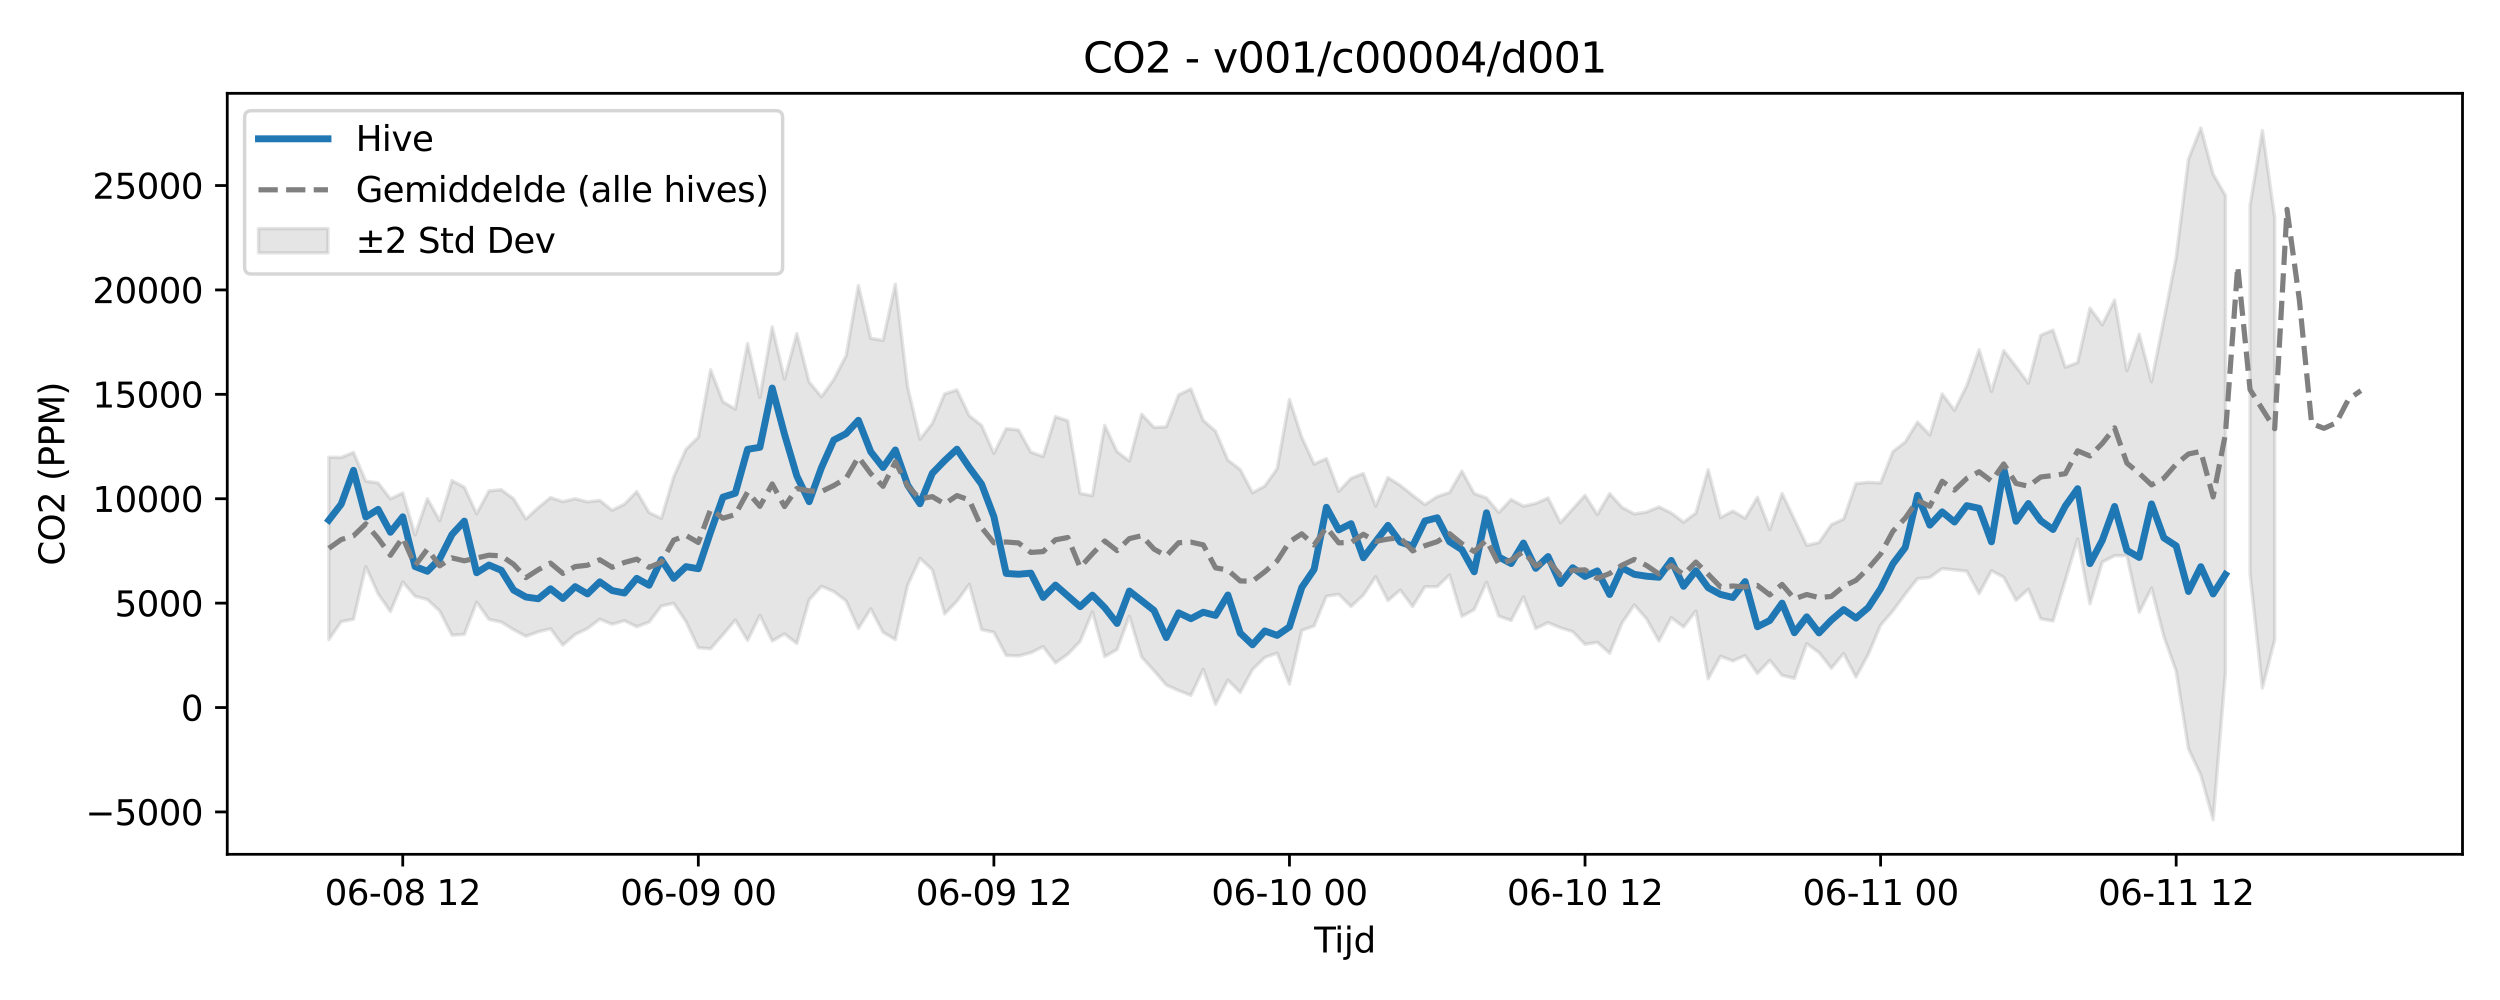 <?xml version="1.0" encoding="utf-8" standalone="no"?>
<!DOCTYPE svg PUBLIC "-//W3C//DTD SVG 1.1//EN"
  "http://www.w3.org/Graphics/SVG/1.1/DTD/svg11.dtd">
<svg xmlns:xlink="http://www.w3.org/1999/xlink" width="720pt" height="288pt" viewBox="0 0 720 288" xmlns="http://www.w3.org/2000/svg" version="1.1">
 <defs>
  <style type="text/css">*{stroke-linejoin: round; stroke-linecap: butt}</style>
 </defs>
 <g id="figure_1">
  <g id="patch_1">
   <path d="M 0 288 
L 720 288 
L 720 0 
L 0 0 
z
" style="fill: #ffffff"/>
  </g>
  <g id="axes_1">
   <g id="patch_2">
    <path d="M 65.45 246.04 
L 709.2 246.04 
L 709.2 26.88 
L 65.45 26.88 
z
" style="fill: #ffffff"/>
   </g>
   <g id="FillBetweenPolyCollection_1">
    <path d="M 94.711 131.663 
L 94.711 184.198 
L 98.258 179.036 
L 101.805 178.337 
L 105.352 163.189 
L 108.899 171.03 
L 112.446 176.144 
L 115.992 167.627 
L 119.539 171.732 
L 123.086 172.67 
L 126.633 175.964 
L 130.18 182.946 
L 133.727 182.7 
L 137.273 173.417 
L 140.82 178.403 
L 144.367 179.146 
L 147.914 181.358 
L 151.461 183.266 
L 155.008 181.968 
L 158.554 181.086 
L 162.101 185.803 
L 165.648 182.732 
L 169.195 181.026 
L 172.742 178.322 
L 176.288 179.785 
L 179.835 178.768 
L 183.382 180.496 
L 186.929 179.189 
L 190.476 174.526 
L 194.023 173.758 
L 197.569 179.029 
L 201.116 186.546 
L 204.663 186.837 
L 208.21 182.794 
L 211.757 178.578 
L 215.304 184.461 
L 218.85 177.193 
L 222.397 184.6 
L 225.944 182.593 
L 229.491 185.31 
L 233.038 172.734 
L 236.585 168.845 
L 240.131 170.364 
L 243.678 173.074 
L 247.225 181.002 
L 250.772 175.348 
L 254.319 182.099 
L 257.866 184.183 
L 261.412 168.51 
L 264.959 160.8 
L 268.506 164.121 
L 272.053 176.806 
L 275.6 173.157 
L 279.147 168.267 
L 282.693 181.331 
L 286.24 182.086 
L 289.787 188.766 
L 293.334 188.913 
L 296.881 187.994 
L 300.428 186.23 
L 303.974 190.93 
L 307.521 188.43 
L 311.068 184.737 
L 314.615 176.221 
L 318.162 189.097 
L 321.709 187.082 
L 325.255 177.458 
L 328.802 189.249 
L 332.349 193.172 
L 335.896 197.289 
L 339.443 198.891 
L 342.99 200.264 
L 346.536 192.778 
L 350.083 202.86 
L 353.63 195.862 
L 357.177 199.407 
L 360.724 192.843 
L 364.271 189.352 
L 367.817 188.101 
L 371.364 197.033 
L 374.911 181.577 
L 378.458 180.277 
L 382.005 171.72 
L 385.552 171.159 
L 389.098 174.683 
L 392.645 171.382 
L 396.192 166.107 
L 399.739 172.964 
L 403.286 169.939 
L 406.833 174.673 
L 410.379 168.977 
L 413.926 168.978 
L 417.473 165.57 
L 421.02 177.527 
L 424.567 175.567 
L 428.114 167.681 
L 431.66 177.437 
L 435.207 178.7 
L 438.754 171.912 
L 442.301 181.012 
L 445.848 179.341 
L 449.395 180.793 
L 452.941 181.911 
L 456.488 185.577 
L 460.035 184.983 
L 463.582 188.139 
L 467.129 179.442 
L 470.676 174.214 
L 474.222 178.273 
L 477.769 184.623 
L 481.316 177.881 
L 484.863 180.573 
L 488.41 176 
L 491.957 195.488 
L 495.503 189.007 
L 499.05 190.361 
L 502.597 188.821 
L 506.144 193.978 
L 509.691 190.168 
L 513.238 194.525 
L 516.784 195.363 
L 520.331 185.383 
L 523.878 187.939 
L 527.425 192.451 
L 530.972 188.208 
L 534.519 195.005 
L 538.065 188.457 
L 541.612 180.056 
L 545.159 175.951 
L 548.706 171.119 
L 552.253 166.644 
L 555.8 166.31 
L 559.346 163.761 
L 562.893 164.126 
L 566.44 164.514 
L 569.987 170.988 
L 573.534 164.356 
L 577.081 166.253 
L 580.627 172.897 
L 584.174 169.697 
L 587.721 178.209 
L 591.268 178.855 
L 594.815 167.074 
L 598.362 155.242 
L 601.908 173.908 
L 605.455 161.872 
L 609.002 160.028 
L 612.549 160.017 
L 616.096 176.359 
L 619.642 169.38 
L 623.189 183.28 
L 626.736 193.275 
L 630.283 215.672 
L 633.83 223.171 
L 637.377 236.078 
L 640.923 193.688 
L 640.923 56.322 
L 640.923 56.322 
L 637.377 50.145 
L 633.83 36.842 
L 630.283 45.824 
L 626.736 74.083 
L 623.189 92.178 
L 619.642 109.921 
L 616.096 96.275 
L 612.549 106.759 
L 609.002 86.41 
L 605.455 93.538 
L 601.908 88.748 
L 598.362 104.426 
L 594.815 105.76 
L 591.268 95.064 
L 587.721 96.542 
L 584.174 110.36 
L 580.627 105.57 
L 577.081 100.991 
L 573.534 112.731 
L 569.987 100.737 
L 566.44 111.031 
L 562.893 118.168 
L 559.346 113.459 
L 555.8 125.272 
L 552.253 121.563 
L 548.706 127.305 
L 545.159 130.042 
L 541.612 139.086 
L 538.065 138.917 
L 534.519 139.274 
L 530.972 149.486 
L 527.425 151.102 
L 523.878 156.253 
L 520.331 157.061 
L 516.784 149.58 
L 513.238 142.104 
L 509.691 152.497 
L 506.144 143.214 
L 502.597 149.249 
L 499.05 147.184 
L 495.503 149.072 
L 491.957 135.27 
L 488.41 147.76 
L 484.863 150.399 
L 481.316 147.733 
L 477.769 145.995 
L 474.222 147.465 
L 470.676 148.014 
L 467.129 146.106 
L 463.582 142.171 
L 460.035 148.212 
L 456.488 142.668 
L 452.941 146.593 
L 449.395 150.533 
L 445.848 143.421 
L 442.301 144.984 
L 438.754 145.772 
L 435.207 143.853 
L 431.66 147.613 
L 428.114 143.415 
L 424.567 142.123 
L 421.02 135.67 
L 417.473 141.835 
L 413.926 143.018 
L 410.379 145.323 
L 406.833 142.629 
L 403.286 139.805 
L 399.739 137.524 
L 396.192 145.753 
L 392.645 136.353 
L 389.098 137.78 
L 385.552 141.5 
L 382.005 132.067 
L 378.458 133.651 
L 374.911 125.91 
L 371.364 115.048 
L 367.817 134.976 
L 364.271 139.975 
L 360.724 141.912 
L 357.177 135.221 
L 353.63 132.511 
L 350.083 124.207 
L 346.536 121.067 
L 342.99 111.997 
L 339.443 113.724 
L 335.896 122.916 
L 332.349 123.103 
L 328.802 119.312 
L 325.255 132.779 
L 321.709 130.065 
L 318.162 122.507 
L 314.615 142.754 
L 311.068 142.092 
L 307.521 121.188 
L 303.974 119.995 
L 300.428 131.479 
L 296.881 130.212 
L 293.334 123.824 
L 289.787 123.429 
L 286.24 130.566 
L 282.693 122.515 
L 279.147 119.727 
L 275.6 112.296 
L 272.053 113.444 
L 268.506 121.956 
L 264.959 126.487 
L 261.412 111.533 
L 257.866 81.834 
L 254.319 98.016 
L 250.772 97.45 
L 247.225 82.217 
L 243.678 102.447 
L 240.131 109.305 
L 236.585 114.274 
L 233.038 110.017 
L 229.491 96.074 
L 225.944 109.17 
L 222.397 94.157 
L 218.85 114.45 
L 215.304 98.936 
L 211.757 117.808 
L 208.21 115.714 
L 204.663 106.499 
L 201.116 125.928 
L 197.569 129.388 
L 194.023 137.364 
L 190.476 149.283 
L 186.929 147.611 
L 183.382 141.563 
L 179.835 145.216 
L 176.288 146.956 
L 172.742 144.111 
L 169.195 144.544 
L 165.648 143.621 
L 162.101 144.476 
L 158.554 143.288 
L 155.008 146.206 
L 151.461 149.449 
L 147.914 143.671 
L 144.367 141.031 
L 140.82 141.374 
L 137.273 147.938 
L 133.727 140.332 
L 130.18 138.406 
L 126.633 149.955 
L 123.086 143.618 
L 119.539 154.04 
L 115.992 141.96 
L 112.446 143.691 
L 108.899 139.072 
L 105.352 138.564 
L 101.805 130.291 
L 98.258 131.752 
L 94.711 131.663 
z
" clip-path="url(#p968bb6ac15)" style="fill: #808080; fill-opacity: 0.2; stroke: #808080; stroke-opacity: 0.2"/>
    <path d="M 648.017 59.2 
L 648.017 165.205 
L 651.564 198.143 
L 655.111 184.271 
L 655.111 62.663 
L 655.111 62.663 
L 651.564 37.599 
L 648.017 59.2 
z
" clip-path="url(#p968bb6ac15)" style="fill: #808080; fill-opacity: 0.2; stroke: #808080; stroke-opacity: 0.2"/>
   </g>
   <g id="matplotlib.axis_1">
    <g id="xtick_1">
     <g id="line2d_1">
      <defs>
       <path id="ma63b5be8d5" d="M 0 0 
L 0 3.5 
" style="stroke: #000000; stroke-width: 0.8"/>
      </defs>
      <g>
       <use xlink:href="#ma63b5be8d5" x="115.992" y="246.04" style="stroke: #000000; stroke-width: 0.8"/>
      </g>
     </g>
     <g id="text_1">
      <!-- 06-08 12 -->
      <g transform="translate(93.512 260.638) scale(0.1 -0.1)">
       <defs>
        <path id="DejaVuSans-30" d="M 2034 4250 
Q 1547 4250 1301 3770 
Q 1056 3291 1056 2328 
Q 1056 1369 1301 889 
Q 1547 409 2034 409 
Q 2525 409 2770 889 
Q 3016 1369 3016 2328 
Q 3016 3291 2770 3770 
Q 2525 4250 2034 4250 
z
M 2034 4750 
Q 2819 4750 3233 4129 
Q 3647 3509 3647 2328 
Q 3647 1150 3233 529 
Q 2819 -91 2034 -91 
Q 1250 -91 836 529 
Q 422 1150 422 2328 
Q 422 3509 836 4129 
Q 1250 4750 2034 4750 
z
" transform="scale(0.016)"/>
        <path id="DejaVuSans-36" d="M 2113 2584 
Q 1688 2584 1439 2293 
Q 1191 2003 1191 1497 
Q 1191 994 1439 701 
Q 1688 409 2113 409 
Q 2538 409 2786 701 
Q 3034 994 3034 1497 
Q 3034 2003 2786 2293 
Q 2538 2584 2113 2584 
z
M 3366 4563 
L 3366 3988 
Q 3128 4100 2886 4159 
Q 2644 4219 2406 4219 
Q 1781 4219 1451 3797 
Q 1122 3375 1075 2522 
Q 1259 2794 1537 2939 
Q 1816 3084 2150 3084 
Q 2853 3084 3261 2657 
Q 3669 2231 3669 1497 
Q 3669 778 3244 343 
Q 2819 -91 2113 -91 
Q 1303 -91 875 529 
Q 447 1150 447 2328 
Q 447 3434 972 4092 
Q 1497 4750 2381 4750 
Q 2619 4750 2861 4703 
Q 3103 4656 3366 4563 
z
" transform="scale(0.016)"/>
        <path id="DejaVuSans-2d" d="M 313 2009 
L 1997 2009 
L 1997 1497 
L 313 1497 
L 313 2009 
z
" transform="scale(0.016)"/>
        <path id="DejaVuSans-38" d="M 2034 2216 
Q 1584 2216 1326 1975 
Q 1069 1734 1069 1313 
Q 1069 891 1326 650 
Q 1584 409 2034 409 
Q 2484 409 2743 651 
Q 3003 894 3003 1313 
Q 3003 1734 2745 1975 
Q 2488 2216 2034 2216 
z
M 1403 2484 
Q 997 2584 770 2862 
Q 544 3141 544 3541 
Q 544 4100 942 4425 
Q 1341 4750 2034 4750 
Q 2731 4750 3128 4425 
Q 3525 4100 3525 3541 
Q 3525 3141 3298 2862 
Q 3072 2584 2669 2484 
Q 3125 2378 3379 2068 
Q 3634 1759 3634 1313 
Q 3634 634 3220 271 
Q 2806 -91 2034 -91 
Q 1263 -91 848 271 
Q 434 634 434 1313 
Q 434 1759 690 2068 
Q 947 2378 1403 2484 
z
M 1172 3481 
Q 1172 3119 1398 2916 
Q 1625 2713 2034 2713 
Q 2441 2713 2670 2916 
Q 2900 3119 2900 3481 
Q 2900 3844 2670 4047 
Q 2441 4250 2034 4250 
Q 1625 4250 1398 4047 
Q 1172 3844 1172 3481 
z
" transform="scale(0.016)"/>
        <path id="DejaVuSans-20" transform="scale(0.016)"/>
        <path id="DejaVuSans-31" d="M 794 531 
L 1825 531 
L 1825 4091 
L 703 3866 
L 703 4441 
L 1819 4666 
L 2450 4666 
L 2450 531 
L 3481 531 
L 3481 0 
L 794 0 
L 794 531 
z
" transform="scale(0.016)"/>
        <path id="DejaVuSans-32" d="M 1228 531 
L 3431 531 
L 3431 0 
L 469 0 
L 469 531 
Q 828 903 1448 1529 
Q 2069 2156 2228 2338 
Q 2531 2678 2651 2914 
Q 2772 3150 2772 3378 
Q 2772 3750 2511 3984 
Q 2250 4219 1831 4219 
Q 1534 4219 1204 4116 
Q 875 4013 500 3803 
L 500 4441 
Q 881 4594 1212 4672 
Q 1544 4750 1819 4750 
Q 2544 4750 2975 4387 
Q 3406 4025 3406 3419 
Q 3406 3131 3298 2873 
Q 3191 2616 2906 2266 
Q 2828 2175 2409 1742 
Q 1991 1309 1228 531 
z
" transform="scale(0.016)"/>
       </defs>
       <use xlink:href="#DejaVuSans-30"/>
       <use xlink:href="#DejaVuSans-36" transform="translate(63.623 0)"/>
       <use xlink:href="#DejaVuSans-2d" transform="translate(127.246 0)"/>
       <use xlink:href="#DejaVuSans-30" transform="translate(163.33 0)"/>
       <use xlink:href="#DejaVuSans-38" transform="translate(226.953 0)"/>
       <use xlink:href="#DejaVuSans-20" transform="translate(290.576 0)"/>
       <use xlink:href="#DejaVuSans-31" transform="translate(322.363 0)"/>
       <use xlink:href="#DejaVuSans-32" transform="translate(385.986 0)"/>
      </g>
     </g>
    </g>
    <g id="xtick_2">
     <g id="line2d_2">
      <g>
       <use xlink:href="#ma63b5be8d5" x="201.116" y="246.04" style="stroke: #000000; stroke-width: 0.8"/>
      </g>
     </g>
     <g id="text_2">
      <!-- 06-09 00 -->
      <g transform="translate(178.636 260.638) scale(0.1 -0.1)">
       <defs>
        <path id="DejaVuSans-39" d="M 703 97 
L 703 672 
Q 941 559 1184 500 
Q 1428 441 1663 441 
Q 2288 441 2617 861 
Q 2947 1281 2994 2138 
Q 2813 1869 2534 1725 
Q 2256 1581 1919 1581 
Q 1219 1581 811 2004 
Q 403 2428 403 3163 
Q 403 3881 828 4315 
Q 1253 4750 1959 4750 
Q 2769 4750 3195 4129 
Q 3622 3509 3622 2328 
Q 3622 1225 3098 567 
Q 2575 -91 1691 -91 
Q 1453 -91 1209 -44 
Q 966 3 703 97 
z
M 1959 2075 
Q 2384 2075 2632 2365 
Q 2881 2656 2881 3163 
Q 2881 3666 2632 3958 
Q 2384 4250 1959 4250 
Q 1534 4250 1286 3958 
Q 1038 3666 1038 3163 
Q 1038 2656 1286 2365 
Q 1534 2075 1959 2075 
z
" transform="scale(0.016)"/>
       </defs>
       <use xlink:href="#DejaVuSans-30"/>
       <use xlink:href="#DejaVuSans-36" transform="translate(63.623 0)"/>
       <use xlink:href="#DejaVuSans-2d" transform="translate(127.246 0)"/>
       <use xlink:href="#DejaVuSans-30" transform="translate(163.33 0)"/>
       <use xlink:href="#DejaVuSans-39" transform="translate(226.953 0)"/>
       <use xlink:href="#DejaVuSans-20" transform="translate(290.576 0)"/>
       <use xlink:href="#DejaVuSans-30" transform="translate(322.363 0)"/>
       <use xlink:href="#DejaVuSans-30" transform="translate(385.986 0)"/>
      </g>
     </g>
    </g>
    <g id="xtick_3">
     <g id="line2d_3">
      <g>
       <use xlink:href="#ma63b5be8d5" x="286.24" y="246.04" style="stroke: #000000; stroke-width: 0.8"/>
      </g>
     </g>
     <g id="text_3">
      <!-- 06-09 12 -->
      <g transform="translate(263.76 260.638) scale(0.1 -0.1)">
       <use xlink:href="#DejaVuSans-30"/>
       <use xlink:href="#DejaVuSans-36" transform="translate(63.623 0)"/>
       <use xlink:href="#DejaVuSans-2d" transform="translate(127.246 0)"/>
       <use xlink:href="#DejaVuSans-30" transform="translate(163.33 0)"/>
       <use xlink:href="#DejaVuSans-39" transform="translate(226.953 0)"/>
       <use xlink:href="#DejaVuSans-20" transform="translate(290.576 0)"/>
       <use xlink:href="#DejaVuSans-31" transform="translate(322.363 0)"/>
       <use xlink:href="#DejaVuSans-32" transform="translate(385.986 0)"/>
      </g>
     </g>
    </g>
    <g id="xtick_4">
     <g id="line2d_4">
      <g>
       <use xlink:href="#ma63b5be8d5" x="371.364" y="246.04" style="stroke: #000000; stroke-width: 0.8"/>
      </g>
     </g>
     <g id="text_4">
      <!-- 06-10 00 -->
      <g transform="translate(348.884 260.638) scale(0.1 -0.1)">
       <use xlink:href="#DejaVuSans-30"/>
       <use xlink:href="#DejaVuSans-36" transform="translate(63.623 0)"/>
       <use xlink:href="#DejaVuSans-2d" transform="translate(127.246 0)"/>
       <use xlink:href="#DejaVuSans-31" transform="translate(163.33 0)"/>
       <use xlink:href="#DejaVuSans-30" transform="translate(226.953 0)"/>
       <use xlink:href="#DejaVuSans-20" transform="translate(290.576 0)"/>
       <use xlink:href="#DejaVuSans-30" transform="translate(322.363 0)"/>
       <use xlink:href="#DejaVuSans-30" transform="translate(385.986 0)"/>
      </g>
     </g>
    </g>
    <g id="xtick_5">
     <g id="line2d_5">
      <g>
       <use xlink:href="#ma63b5be8d5" x="456.488" y="246.04" style="stroke: #000000; stroke-width: 0.8"/>
      </g>
     </g>
     <g id="text_5">
      <!-- 06-10 12 -->
      <g transform="translate(434.008 260.638) scale(0.1 -0.1)">
       <use xlink:href="#DejaVuSans-30"/>
       <use xlink:href="#DejaVuSans-36" transform="translate(63.623 0)"/>
       <use xlink:href="#DejaVuSans-2d" transform="translate(127.246 0)"/>
       <use xlink:href="#DejaVuSans-31" transform="translate(163.33 0)"/>
       <use xlink:href="#DejaVuSans-30" transform="translate(226.953 0)"/>
       <use xlink:href="#DejaVuSans-20" transform="translate(290.576 0)"/>
       <use xlink:href="#DejaVuSans-31" transform="translate(322.363 0)"/>
       <use xlink:href="#DejaVuSans-32" transform="translate(385.986 0)"/>
      </g>
     </g>
    </g>
    <g id="xtick_6">
     <g id="line2d_6">
      <g>
       <use xlink:href="#ma63b5be8d5" x="541.612" y="246.04" style="stroke: #000000; stroke-width: 0.8"/>
      </g>
     </g>
     <g id="text_6">
      <!-- 06-11 00 -->
      <g transform="translate(519.132 260.638) scale(0.1 -0.1)">
       <use xlink:href="#DejaVuSans-30"/>
       <use xlink:href="#DejaVuSans-36" transform="translate(63.623 0)"/>
       <use xlink:href="#DejaVuSans-2d" transform="translate(127.246 0)"/>
       <use xlink:href="#DejaVuSans-31" transform="translate(163.33 0)"/>
       <use xlink:href="#DejaVuSans-31" transform="translate(226.953 0)"/>
       <use xlink:href="#DejaVuSans-20" transform="translate(290.576 0)"/>
       <use xlink:href="#DejaVuSans-30" transform="translate(322.363 0)"/>
       <use xlink:href="#DejaVuSans-30" transform="translate(385.986 0)"/>
      </g>
     </g>
    </g>
    <g id="xtick_7">
     <g id="line2d_7">
      <g>
       <use xlink:href="#ma63b5be8d5" x="626.736" y="246.04" style="stroke: #000000; stroke-width: 0.8"/>
      </g>
     </g>
     <g id="text_7">
      <!-- 06-11 12 -->
      <g transform="translate(604.256 260.638) scale(0.1 -0.1)">
       <use xlink:href="#DejaVuSans-30"/>
       <use xlink:href="#DejaVuSans-36" transform="translate(63.623 0)"/>
       <use xlink:href="#DejaVuSans-2d" transform="translate(127.246 0)"/>
       <use xlink:href="#DejaVuSans-31" transform="translate(163.33 0)"/>
       <use xlink:href="#DejaVuSans-31" transform="translate(226.953 0)"/>
       <use xlink:href="#DejaVuSans-20" transform="translate(290.576 0)"/>
       <use xlink:href="#DejaVuSans-31" transform="translate(322.363 0)"/>
       <use xlink:href="#DejaVuSans-32" transform="translate(385.986 0)"/>
      </g>
     </g>
    </g>
    <g id="text_8">
     <!-- Tijd -->
     <g transform="translate(378.475 274.317) scale(0.1 -0.1)">
      <defs>
       <path id="DejaVuSans-54" d="M -19 4666 
L 3928 4666 
L 3928 4134 
L 2272 4134 
L 2272 0 
L 1638 0 
L 1638 4134 
L -19 4134 
L -19 4666 
z
" transform="scale(0.016)"/>
       <path id="DejaVuSans-69" d="M 603 3500 
L 1178 3500 
L 1178 0 
L 603 0 
L 603 3500 
z
M 603 4863 
L 1178 4863 
L 1178 4134 
L 603 4134 
L 603 4863 
z
" transform="scale(0.016)"/>
       <path id="DejaVuSans-6a" d="M 603 3500 
L 1178 3500 
L 1178 -63 
Q 1178 -731 923 -1031 
Q 669 -1331 103 -1331 
L -116 -1331 
L -116 -844 
L 38 -844 
Q 366 -844 484 -692 
Q 603 -541 603 -63 
L 603 3500 
z
M 603 4863 
L 1178 4863 
L 1178 4134 
L 603 4134 
L 603 4863 
z
" transform="scale(0.016)"/>
       <path id="DejaVuSans-64" d="M 2906 2969 
L 2906 4863 
L 3481 4863 
L 3481 0 
L 2906 0 
L 2906 525 
Q 2725 213 2448 61 
Q 2172 -91 1784 -91 
Q 1150 -91 751 415 
Q 353 922 353 1747 
Q 353 2572 751 3078 
Q 1150 3584 1784 3584 
Q 2172 3584 2448 3432 
Q 2725 3281 2906 2969 
z
M 947 1747 
Q 947 1113 1208 752 
Q 1469 391 1925 391 
Q 2381 391 2643 752 
Q 2906 1113 2906 1747 
Q 2906 2381 2643 2742 
Q 2381 3103 1925 3103 
Q 1469 3103 1208 2742 
Q 947 2381 947 1747 
z
" transform="scale(0.016)"/>
      </defs>
      <use xlink:href="#DejaVuSans-54"/>
      <use xlink:href="#DejaVuSans-69" transform="translate(57.959 0)"/>
      <use xlink:href="#DejaVuSans-6a" transform="translate(85.742 0)"/>
      <use xlink:href="#DejaVuSans-64" transform="translate(113.525 0)"/>
     </g>
    </g>
   </g>
   <g id="matplotlib.axis_2">
    <g id="ytick_1">
     <g id="line2d_8">
      <defs>
       <path id="m8bf8e1ecab" d="M 0 0 
L -3.5 0 
" style="stroke: #000000; stroke-width: 0.8"/>
      </defs>
      <g>
       <use xlink:href="#m8bf8e1ecab" x="65.45" y="233.843" style="stroke: #000000; stroke-width: 0.8"/>
      </g>
     </g>
     <g id="text_9">
      <!-- −5000 -->
      <g transform="translate(24.62 237.643) scale(0.1 -0.1)">
       <defs>
        <path id="DejaVuSans-2212" d="M 678 2272 
L 4684 2272 
L 4684 1741 
L 678 1741 
L 678 2272 
z
" transform="scale(0.016)"/>
        <path id="DejaVuSans-35" d="M 691 4666 
L 3169 4666 
L 3169 4134 
L 1269 4134 
L 1269 2991 
Q 1406 3038 1543 3061 
Q 1681 3084 1819 3084 
Q 2600 3084 3056 2656 
Q 3513 2228 3513 1497 
Q 3513 744 3044 326 
Q 2575 -91 1722 -91 
Q 1428 -91 1123 -41 
Q 819 9 494 109 
L 494 744 
Q 775 591 1075 516 
Q 1375 441 1709 441 
Q 2250 441 2565 725 
Q 2881 1009 2881 1497 
Q 2881 1984 2565 2268 
Q 2250 2553 1709 2553 
Q 1456 2553 1204 2497 
Q 953 2441 691 2322 
L 691 4666 
z
" transform="scale(0.016)"/>
       </defs>
       <use xlink:href="#DejaVuSans-2212"/>
       <use xlink:href="#DejaVuSans-35" transform="translate(83.789 0)"/>
       <use xlink:href="#DejaVuSans-30" transform="translate(147.412 0)"/>
       <use xlink:href="#DejaVuSans-30" transform="translate(211.035 0)"/>
       <use xlink:href="#DejaVuSans-30" transform="translate(274.658 0)"/>
      </g>
     </g>
    </g>
    <g id="ytick_2">
     <g id="line2d_9">
      <g>
       <use xlink:href="#m8bf8e1ecab" x="65.45" y="203.774" style="stroke: #000000; stroke-width: 0.8"/>
      </g>
     </g>
     <g id="text_10">
      <!-- 0 -->
      <g transform="translate(52.087 207.573) scale(0.1 -0.1)">
       <use xlink:href="#DejaVuSans-30"/>
      </g>
     </g>
    </g>
    <g id="ytick_3">
     <g id="line2d_10">
      <g>
       <use xlink:href="#m8bf8e1ecab" x="65.45" y="173.705" style="stroke: #000000; stroke-width: 0.8"/>
      </g>
     </g>
     <g id="text_11">
      <!-- 5000 -->
      <g transform="translate(33 177.504) scale(0.1 -0.1)">
       <use xlink:href="#DejaVuSans-35"/>
       <use xlink:href="#DejaVuSans-30" transform="translate(63.623 0)"/>
       <use xlink:href="#DejaVuSans-30" transform="translate(127.246 0)"/>
       <use xlink:href="#DejaVuSans-30" transform="translate(190.869 0)"/>
      </g>
     </g>
    </g>
    <g id="ytick_4">
     <g id="line2d_11">
      <g>
       <use xlink:href="#m8bf8e1ecab" x="65.45" y="143.635" style="stroke: #000000; stroke-width: 0.8"/>
      </g>
     </g>
     <g id="text_12">
      <!-- 10000 -->
      <g transform="translate(26.637 147.435) scale(0.1 -0.1)">
       <use xlink:href="#DejaVuSans-31"/>
       <use xlink:href="#DejaVuSans-30" transform="translate(63.623 0)"/>
       <use xlink:href="#DejaVuSans-30" transform="translate(127.246 0)"/>
       <use xlink:href="#DejaVuSans-30" transform="translate(190.869 0)"/>
       <use xlink:href="#DejaVuSans-30" transform="translate(254.492 0)"/>
      </g>
     </g>
    </g>
    <g id="ytick_5">
     <g id="line2d_12">
      <g>
       <use xlink:href="#m8bf8e1ecab" x="65.45" y="113.566" style="stroke: #000000; stroke-width: 0.8"/>
      </g>
     </g>
     <g id="text_13">
      <!-- 15000 -->
      <g transform="translate(26.637 117.365) scale(0.1 -0.1)">
       <use xlink:href="#DejaVuSans-31"/>
       <use xlink:href="#DejaVuSans-35" transform="translate(63.623 0)"/>
       <use xlink:href="#DejaVuSans-30" transform="translate(127.246 0)"/>
       <use xlink:href="#DejaVuSans-30" transform="translate(190.869 0)"/>
       <use xlink:href="#DejaVuSans-30" transform="translate(254.492 0)"/>
      </g>
     </g>
    </g>
    <g id="ytick_6">
     <g id="line2d_13">
      <g>
       <use xlink:href="#m8bf8e1ecab" x="65.45" y="83.497" style="stroke: #000000; stroke-width: 0.8"/>
      </g>
     </g>
     <g id="text_14">
      <!-- 20000 -->
      <g transform="translate(26.637 87.296) scale(0.1 -0.1)">
       <use xlink:href="#DejaVuSans-32"/>
       <use xlink:href="#DejaVuSans-30" transform="translate(63.623 0)"/>
       <use xlink:href="#DejaVuSans-30" transform="translate(127.246 0)"/>
       <use xlink:href="#DejaVuSans-30" transform="translate(190.869 0)"/>
       <use xlink:href="#DejaVuSans-30" transform="translate(254.492 0)"/>
      </g>
     </g>
    </g>
    <g id="ytick_7">
     <g id="line2d_14">
      <g>
       <use xlink:href="#m8bf8e1ecab" x="65.45" y="53.427" style="stroke: #000000; stroke-width: 0.8"/>
      </g>
     </g>
     <g id="text_15">
      <!-- 25000 -->
      <g transform="translate(26.637 57.227) scale(0.1 -0.1)">
       <use xlink:href="#DejaVuSans-32"/>
       <use xlink:href="#DejaVuSans-35" transform="translate(63.623 0)"/>
       <use xlink:href="#DejaVuSans-30" transform="translate(127.246 0)"/>
       <use xlink:href="#DejaVuSans-30" transform="translate(190.869 0)"/>
       <use xlink:href="#DejaVuSans-30" transform="translate(254.492 0)"/>
      </g>
     </g>
    </g>
    <g id="text_16">
     <!-- CO2 (PPM) -->
     <g transform="translate(18.541 162.903) rotate(-90) scale(0.1 -0.1)">
      <defs>
       <path id="DejaVuSans-43" d="M 4122 4306 
L 4122 3641 
Q 3803 3938 3442 4084 
Q 3081 4231 2675 4231 
Q 1875 4231 1450 3742 
Q 1025 3253 1025 2328 
Q 1025 1406 1450 917 
Q 1875 428 2675 428 
Q 3081 428 3442 575 
Q 3803 722 4122 1019 
L 4122 359 
Q 3791 134 3420 21 
Q 3050 -91 2638 -91 
Q 1578 -91 968 557 
Q 359 1206 359 2328 
Q 359 3453 968 4101 
Q 1578 4750 2638 4750 
Q 3056 4750 3426 4639 
Q 3797 4528 4122 4306 
z
" transform="scale(0.016)"/>
       <path id="DejaVuSans-4f" d="M 2522 4238 
Q 1834 4238 1429 3725 
Q 1025 3213 1025 2328 
Q 1025 1447 1429 934 
Q 1834 422 2522 422 
Q 3209 422 3611 934 
Q 4013 1447 4013 2328 
Q 4013 3213 3611 3725 
Q 3209 4238 2522 4238 
z
M 2522 4750 
Q 3503 4750 4090 4092 
Q 4678 3434 4678 2328 
Q 4678 1225 4090 567 
Q 3503 -91 2522 -91 
Q 1538 -91 948 565 
Q 359 1222 359 2328 
Q 359 3434 948 4092 
Q 1538 4750 2522 4750 
z
" transform="scale(0.016)"/>
       <path id="DejaVuSans-28" d="M 1984 4856 
Q 1566 4138 1362 3434 
Q 1159 2731 1159 2009 
Q 1159 1288 1364 580 
Q 1569 -128 1984 -844 
L 1484 -844 
Q 1016 -109 783 600 
Q 550 1309 550 2009 
Q 550 2706 781 3412 
Q 1013 4119 1484 4856 
L 1984 4856 
z
" transform="scale(0.016)"/>
       <path id="DejaVuSans-50" d="M 1259 4147 
L 1259 2394 
L 2053 2394 
Q 2494 2394 2734 2622 
Q 2975 2850 2975 3272 
Q 2975 3691 2734 3919 
Q 2494 4147 2053 4147 
L 1259 4147 
z
M 628 4666 
L 2053 4666 
Q 2838 4666 3239 4311 
Q 3641 3956 3641 3272 
Q 3641 2581 3239 2228 
Q 2838 1875 2053 1875 
L 1259 1875 
L 1259 0 
L 628 0 
L 628 4666 
z
" transform="scale(0.016)"/>
       <path id="DejaVuSans-4d" d="M 628 4666 
L 1569 4666 
L 2759 1491 
L 3956 4666 
L 4897 4666 
L 4897 0 
L 4281 0 
L 4281 4097 
L 3078 897 
L 2444 897 
L 1241 4097 
L 1241 0 
L 628 0 
L 628 4666 
z
" transform="scale(0.016)"/>
       <path id="DejaVuSans-29" d="M 513 4856 
L 1013 4856 
Q 1481 4119 1714 3412 
Q 1947 2706 1947 2009 
Q 1947 1309 1714 600 
Q 1481 -109 1013 -844 
L 513 -844 
Q 928 -128 1133 580 
Q 1338 1288 1338 2009 
Q 1338 2731 1133 3434 
Q 928 4138 513 4856 
z
" transform="scale(0.016)"/>
      </defs>
      <use xlink:href="#DejaVuSans-43"/>
      <use xlink:href="#DejaVuSans-4f" transform="translate(69.824 0)"/>
      <use xlink:href="#DejaVuSans-32" transform="translate(148.535 0)"/>
      <use xlink:href="#DejaVuSans-20" transform="translate(212.158 0)"/>
      <use xlink:href="#DejaVuSans-28" transform="translate(243.945 0)"/>
      <use xlink:href="#DejaVuSans-50" transform="translate(282.959 0)"/>
      <use xlink:href="#DejaVuSans-50" transform="translate(343.262 0)"/>
      <use xlink:href="#DejaVuSans-4d" transform="translate(403.564 0)"/>
      <use xlink:href="#DejaVuSans-29" transform="translate(489.844 0)"/>
     </g>
    </g>
   </g>
   <g id="line2d_15">
    <path d="M 94.711 149.794 
L 98.258 145.211 
L 101.805 135.463 
L 105.352 148.894 
L 108.899 146.698 
L 112.446 153.29 
L 115.992 148.845 
L 119.539 163.166 
L 123.086 164.526 
L 126.633 160.952 
L 130.18 153.925 
L 133.727 150.09 
L 137.273 164.945 
L 140.82 162.731 
L 144.367 164.245 
L 147.914 169.946 
L 151.461 171.939 
L 155.008 172.444 
L 158.554 169.573 
L 162.101 172.36 
L 165.648 168.952 
L 169.195 171.045 
L 172.742 167.577 
L 176.288 170.08 
L 179.835 170.792 
L 183.382 166.564 
L 186.929 168.547 
L 190.476 161.176 
L 194.023 166.552 
L 197.569 163.193 
L 201.116 163.796 
L 204.663 153.206 
L 208.21 143.174 
L 211.757 142.062 
L 215.304 129.405 
L 218.85 128.819 
L 222.397 111.758 
L 225.944 125.083 
L 229.491 137.09 
L 233.038 144.481 
L 236.585 134.669 
L 240.131 126.724 
L 243.678 124.886 
L 247.225 121.047 
L 250.772 130.106 
L 254.319 134.637 
L 257.866 129.599 
L 261.412 139.73 
L 264.959 145.079 
L 268.506 136.315 
L 272.053 132.662 
L 275.6 129.359 
L 279.147 134.621 
L 282.693 139.446 
L 286.24 148.803 
L 289.787 165.147 
L 293.334 165.384 
L 296.881 165.063 
L 300.428 172.047 
L 303.974 168.505 
L 311.068 174.721 
L 314.615 171.407 
L 318.162 174.998 
L 321.709 179.548 
L 325.255 170.229 
L 332.349 175.792 
L 335.896 183.614 
L 339.443 176.499 
L 342.99 178.179 
L 346.536 176.323 
L 350.083 177.243 
L 353.63 171.361 
L 357.177 182.313 
L 360.724 185.692 
L 364.271 181.719 
L 367.817 182.99 
L 371.364 180.545 
L 374.911 169.192 
L 378.458 163.98 
L 382.005 146.101 
L 385.552 152.608 
L 389.098 150.826 
L 392.645 160.633 
L 399.739 151.305 
L 403.286 156.132 
L 406.833 157.281 
L 410.379 150.038 
L 413.926 149.116 
L 417.473 156.014 
L 421.02 158.293 
L 424.567 164.672 
L 428.114 147.691 
L 431.66 160.422 
L 435.207 162.302 
L 438.754 156.403 
L 442.301 163.678 
L 445.848 160.292 
L 449.395 168.06 
L 452.941 163.511 
L 456.488 166.019 
L 460.035 164.419 
L 463.582 171.213 
L 467.129 163.521 
L 470.676 165.406 
L 474.222 165.953 
L 477.769 166.246 
L 481.316 161.404 
L 484.863 168.854 
L 488.41 164.347 
L 491.957 169.261 
L 495.503 171.191 
L 499.05 172.077 
L 502.597 167.508 
L 506.144 180.496 
L 509.691 178.706 
L 513.238 173.701 
L 516.784 182.224 
L 520.331 177.654 
L 523.878 182.271 
L 527.425 178.586 
L 530.972 175.557 
L 534.519 178.003 
L 538.065 174.988 
L 541.612 169.551 
L 545.159 162.363 
L 548.706 157.67 
L 552.253 142.663 
L 555.8 151.233 
L 559.346 147.424 
L 562.893 150.344 
L 566.44 145.628 
L 569.987 146.388 
L 573.534 156.032 
L 577.081 134.981 
L 580.627 150.127 
L 584.174 145.021 
L 587.721 149.958 
L 591.268 152.49 
L 594.815 145.73 
L 598.362 140.749 
L 601.908 162.331 
L 605.455 155.63 
L 609.002 145.865 
L 612.549 158.502 
L 616.096 160.538 
L 619.642 145.137 
L 623.189 154.893 
L 626.736 157.211 
L 630.283 170.346 
L 633.83 163.213 
L 637.377 171.047 
L 640.923 165.472 
L 640.923 165.472 
" clip-path="url(#p968bb6ac15)" style="fill: none; stroke: #1f77b4; stroke-width: 2; stroke-linecap: square"/>
   </g>
   <g id="line2d_16">
    <path d="M 94.711 157.93 
L 98.258 155.394 
L 101.805 154.314 
L 105.352 150.876 
L 108.899 155.051 
L 112.446 159.918 
L 115.992 154.793 
L 119.539 162.886 
L 123.086 158.144 
L 126.633 162.96 
L 130.18 160.676 
L 133.727 161.516 
L 140.82 159.889 
L 144.367 160.088 
L 147.914 162.514 
L 151.461 166.358 
L 155.008 164.087 
L 158.554 162.187 
L 162.101 165.14 
L 165.648 163.177 
L 169.195 162.785 
L 172.742 161.217 
L 176.288 163.37 
L 179.835 161.992 
L 183.382 161.029 
L 186.929 163.4 
L 190.476 161.905 
L 194.023 155.561 
L 197.569 154.208 
L 201.116 156.237 
L 204.663 146.668 
L 208.21 149.254 
L 211.757 148.193 
L 215.304 141.698 
L 218.85 145.822 
L 222.397 139.379 
L 225.944 145.882 
L 229.491 140.692 
L 233.038 141.375 
L 236.585 141.56 
L 240.131 139.835 
L 243.678 137.76 
L 247.225 131.61 
L 250.772 136.399 
L 254.319 140.058 
L 257.866 133.008 
L 261.412 140.022 
L 264.959 143.643 
L 268.506 143.038 
L 272.053 145.125 
L 275.6 142.726 
L 279.147 143.997 
L 282.693 151.923 
L 286.24 156.326 
L 289.787 156.097 
L 293.334 156.368 
L 296.881 159.103 
L 300.428 158.855 
L 303.974 155.462 
L 307.521 154.809 
L 311.068 163.415 
L 314.615 159.488 
L 318.162 155.802 
L 321.709 158.573 
L 325.255 155.118 
L 328.802 154.281 
L 332.349 158.137 
L 335.896 160.102 
L 339.443 156.308 
L 342.99 156.131 
L 346.536 156.922 
L 350.083 163.534 
L 353.63 164.186 
L 357.177 167.314 
L 360.724 167.378 
L 364.271 164.664 
L 367.817 161.538 
L 371.364 156.04 
L 374.911 153.743 
L 378.458 156.964 
L 382.005 151.893 
L 385.552 156.33 
L 389.098 156.231 
L 392.645 153.868 
L 396.192 155.93 
L 399.739 155.244 
L 403.286 154.872 
L 406.833 158.651 
L 410.379 157.15 
L 413.926 155.998 
L 417.473 153.703 
L 421.02 156.598 
L 424.567 158.845 
L 428.114 155.548 
L 431.66 162.525 
L 435.207 161.276 
L 438.754 158.842 
L 442.301 162.998 
L 445.848 161.381 
L 449.395 165.663 
L 452.941 164.252 
L 456.488 164.122 
L 460.035 166.597 
L 463.582 165.155 
L 467.129 162.774 
L 470.676 161.114 
L 474.222 162.869 
L 477.769 165.309 
L 481.316 162.807 
L 484.863 165.486 
L 488.41 161.88 
L 491.957 165.379 
L 495.503 169.039 
L 499.05 168.773 
L 502.597 169.035 
L 506.144 168.596 
L 509.691 171.333 
L 513.238 168.314 
L 516.784 172.472 
L 520.331 171.222 
L 523.878 172.096 
L 527.425 171.777 
L 530.972 168.847 
L 534.519 167.139 
L 538.065 163.687 
L 541.612 159.571 
L 545.159 152.997 
L 548.706 149.212 
L 552.253 144.103 
L 555.8 145.791 
L 559.346 138.61 
L 562.893 141.147 
L 566.44 137.772 
L 569.987 135.863 
L 573.534 138.543 
L 577.081 133.622 
L 580.627 139.234 
L 584.174 140.029 
L 587.721 137.375 
L 591.268 136.959 
L 594.815 136.417 
L 598.362 129.834 
L 601.908 131.328 
L 605.455 127.705 
L 609.002 123.219 
L 612.549 133.388 
L 616.096 136.317 
L 619.642 139.651 
L 623.189 137.729 
L 626.736 133.679 
L 630.283 130.748 
L 633.83 130.006 
L 637.377 143.112 
L 640.923 125.005 
L 644.47 76.737 
L 648.017 112.203 
L 655.111 123.467 
L 658.658 60.303 
L 662.204 86.263 
L 665.751 121.992 
L 669.298 123.357 
L 672.845 121.769 
L 676.392 114.928 
L 679.939 112.505 
L 679.939 112.505 
" clip-path="url(#p968bb6ac15)" style="fill: none; stroke-dasharray: 5.55,2.4; stroke-dashoffset: 0; stroke: #808080; stroke-width: 1.5"/>
   </g>
   <g id="patch_3">
    <path d="M 65.45 246.04 
L 65.45 26.88 
" style="fill: none; stroke: #000000; stroke-width: 0.8; stroke-linejoin: miter; stroke-linecap: square"/>
   </g>
   <g id="patch_4">
    <path d="M 709.2 246.04 
L 709.2 26.88 
" style="fill: none; stroke: #000000; stroke-width: 0.8; stroke-linejoin: miter; stroke-linecap: square"/>
   </g>
   <g id="patch_5">
    <path d="M 65.45 246.04 
L 709.2 246.04 
" style="fill: none; stroke: #000000; stroke-width: 0.8; stroke-linejoin: miter; stroke-linecap: square"/>
   </g>
   <g id="patch_6">
    <path d="M 65.45 26.88 
L 709.2 26.88 
" style="fill: none; stroke: #000000; stroke-width: 0.8; stroke-linejoin: miter; stroke-linecap: square"/>
   </g>
   <g id="text_17">
    <!-- CO2 - v001/c00004/d001 -->
    <g transform="translate(311.922 20.88) scale(0.12 -0.12)">
     <defs>
      <path id="DejaVuSans-76" d="M 191 3500 
L 800 3500 
L 1894 563 
L 2988 3500 
L 3597 3500 
L 2284 0 
L 1503 0 
L 191 3500 
z
" transform="scale(0.016)"/>
      <path id="DejaVuSans-2f" d="M 1625 4666 
L 2156 4666 
L 531 -594 
L 0 -594 
L 1625 4666 
z
" transform="scale(0.016)"/>
      <path id="DejaVuSans-63" d="M 3122 3366 
L 3122 2828 
Q 2878 2963 2633 3030 
Q 2388 3097 2138 3097 
Q 1578 3097 1268 2742 
Q 959 2388 959 1747 
Q 959 1106 1268 751 
Q 1578 397 2138 397 
Q 2388 397 2633 464 
Q 2878 531 3122 666 
L 3122 134 
Q 2881 22 2623 -34 
Q 2366 -91 2075 -91 
Q 1284 -91 818 406 
Q 353 903 353 1747 
Q 353 2603 823 3093 
Q 1294 3584 2113 3584 
Q 2378 3584 2631 3529 
Q 2884 3475 3122 3366 
z
" transform="scale(0.016)"/>
      <path id="DejaVuSans-34" d="M 2419 4116 
L 825 1625 
L 2419 1625 
L 2419 4116 
z
M 2253 4666 
L 3047 4666 
L 3047 1625 
L 3713 1625 
L 3713 1100 
L 3047 1100 
L 3047 0 
L 2419 0 
L 2419 1100 
L 313 1100 
L 313 1709 
L 2253 4666 
z
" transform="scale(0.016)"/>
     </defs>
     <use xlink:href="#DejaVuSans-43"/>
     <use xlink:href="#DejaVuSans-4f" transform="translate(69.824 0)"/>
     <use xlink:href="#DejaVuSans-32" transform="translate(148.535 0)"/>
     <use xlink:href="#DejaVuSans-20" transform="translate(212.158 0)"/>
     <use xlink:href="#DejaVuSans-2d" transform="translate(243.945 0)"/>
     <use xlink:href="#DejaVuSans-20" transform="translate(280.029 0)"/>
     <use xlink:href="#DejaVuSans-76" transform="translate(311.816 0)"/>
     <use xlink:href="#DejaVuSans-30" transform="translate(370.996 0)"/>
     <use xlink:href="#DejaVuSans-30" transform="translate(434.619 0)"/>
     <use xlink:href="#DejaVuSans-31" transform="translate(498.242 0)"/>
     <use xlink:href="#DejaVuSans-2f" transform="translate(561.865 0)"/>
     <use xlink:href="#DejaVuSans-63" transform="translate(595.557 0)"/>
     <use xlink:href="#DejaVuSans-30" transform="translate(650.537 0)"/>
     <use xlink:href="#DejaVuSans-30" transform="translate(714.16 0)"/>
     <use xlink:href="#DejaVuSans-30" transform="translate(777.783 0)"/>
     <use xlink:href="#DejaVuSans-30" transform="translate(841.406 0)"/>
     <use xlink:href="#DejaVuSans-34" transform="translate(905.029 0)"/>
     <use xlink:href="#DejaVuSans-2f" transform="translate(968.652 0)"/>
     <use xlink:href="#DejaVuSans-64" transform="translate(1002.344 0)"/>
     <use xlink:href="#DejaVuSans-30" transform="translate(1065.82 0)"/>
     <use xlink:href="#DejaVuSans-30" transform="translate(1129.443 0)"/>
     <use xlink:href="#DejaVuSans-31" transform="translate(1193.066 0)"/>
    </g>
   </g>
   <g id="legend_1">
    <g id="patch_7">
     <path d="M 72.45 78.914 
L 223.394 78.914 
Q 225.394 78.914 225.394 76.914 
L 225.394 33.88 
Q 225.394 31.88 223.394 31.88 
L 72.45 31.88 
Q 70.45 31.88 70.45 33.88 
L 70.45 76.914 
Q 70.45 78.914 72.45 78.914 
z
" style="fill: #ffffff; opacity: 0.8; stroke: #cccccc; stroke-linejoin: miter"/>
    </g>
    <g id="line2d_17">
     <path d="M 74.45 39.978 
L 84.45 39.978 
L 94.45 39.978 
" style="fill: none; stroke: #1f77b4; stroke-width: 2; stroke-linecap: square"/>
    </g>
    <g id="text_18">
     <!-- Hive -->
     <g transform="translate(102.45 43.478) scale(0.1 -0.1)">
      <defs>
       <path id="DejaVuSans-48" d="M 628 4666 
L 1259 4666 
L 1259 2753 
L 3553 2753 
L 3553 4666 
L 4184 4666 
L 4184 0 
L 3553 0 
L 3553 2222 
L 1259 2222 
L 1259 0 
L 628 0 
L 628 4666 
z
" transform="scale(0.016)"/>
       <path id="DejaVuSans-65" d="M 3597 1894 
L 3597 1613 
L 953 1613 
Q 991 1019 1311 708 
Q 1631 397 2203 397 
Q 2534 397 2845 478 
Q 3156 559 3463 722 
L 3463 178 
Q 3153 47 2828 -22 
Q 2503 -91 2169 -91 
Q 1331 -91 842 396 
Q 353 884 353 1716 
Q 353 2575 817 3079 
Q 1281 3584 2069 3584 
Q 2775 3584 3186 3129 
Q 3597 2675 3597 1894 
z
M 3022 2063 
Q 3016 2534 2758 2815 
Q 2500 3097 2075 3097 
Q 1594 3097 1305 2825 
Q 1016 2553 972 2059 
L 3022 2063 
z
" transform="scale(0.016)"/>
      </defs>
      <use xlink:href="#DejaVuSans-48"/>
      <use xlink:href="#DejaVuSans-69" transform="translate(75.195 0)"/>
      <use xlink:href="#DejaVuSans-76" transform="translate(102.979 0)"/>
      <use xlink:href="#DejaVuSans-65" transform="translate(162.158 0)"/>
     </g>
    </g>
    <g id="line2d_18">
     <path d="M 74.45 54.657 
L 84.45 54.657 
L 94.45 54.657 
" style="fill: none; stroke-dasharray: 5.55,2.4; stroke-dashoffset: 0; stroke: #808080; stroke-width: 1.5"/>
    </g>
    <g id="text_19">
     <!-- Gemiddelde (alle hives) -->
     <g transform="translate(102.45 58.157) scale(0.1 -0.1)">
      <defs>
       <path id="DejaVuSans-47" d="M 3809 666 
L 3809 1919 
L 2778 1919 
L 2778 2438 
L 4434 2438 
L 4434 434 
Q 4069 175 3628 42 
Q 3188 -91 2688 -91 
Q 1594 -91 976 548 
Q 359 1188 359 2328 
Q 359 3472 976 4111 
Q 1594 4750 2688 4750 
Q 3144 4750 3555 4637 
Q 3966 4525 4313 4306 
L 4313 3634 
Q 3963 3931 3569 4081 
Q 3175 4231 2741 4231 
Q 1884 4231 1454 3753 
Q 1025 3275 1025 2328 
Q 1025 1384 1454 906 
Q 1884 428 2741 428 
Q 3075 428 3337 486 
Q 3600 544 3809 666 
z
" transform="scale(0.016)"/>
       <path id="DejaVuSans-6d" d="M 3328 2828 
Q 3544 3216 3844 3400 
Q 4144 3584 4550 3584 
Q 5097 3584 5394 3201 
Q 5691 2819 5691 2113 
L 5691 0 
L 5113 0 
L 5113 2094 
Q 5113 2597 4934 2840 
Q 4756 3084 4391 3084 
Q 3944 3084 3684 2787 
Q 3425 2491 3425 1978 
L 3425 0 
L 2847 0 
L 2847 2094 
Q 2847 2600 2669 2842 
Q 2491 3084 2119 3084 
Q 1678 3084 1418 2786 
Q 1159 2488 1159 1978 
L 1159 0 
L 581 0 
L 581 3500 
L 1159 3500 
L 1159 2956 
Q 1356 3278 1631 3431 
Q 1906 3584 2284 3584 
Q 2666 3584 2933 3390 
Q 3200 3197 3328 2828 
z
" transform="scale(0.016)"/>
       <path id="DejaVuSans-6c" d="M 603 4863 
L 1178 4863 
L 1178 0 
L 603 0 
L 603 4863 
z
" transform="scale(0.016)"/>
       <path id="DejaVuSans-61" d="M 2194 1759 
Q 1497 1759 1228 1600 
Q 959 1441 959 1056 
Q 959 750 1161 570 
Q 1363 391 1709 391 
Q 2188 391 2477 730 
Q 2766 1069 2766 1631 
L 2766 1759 
L 2194 1759 
z
M 3341 1997 
L 3341 0 
L 2766 0 
L 2766 531 
Q 2569 213 2275 61 
Q 1981 -91 1556 -91 
Q 1019 -91 701 211 
Q 384 513 384 1019 
Q 384 1609 779 1909 
Q 1175 2209 1959 2209 
L 2766 2209 
L 2766 2266 
Q 2766 2663 2505 2880 
Q 2244 3097 1772 3097 
Q 1472 3097 1187 3025 
Q 903 2953 641 2809 
L 641 3341 
Q 956 3463 1253 3523 
Q 1550 3584 1831 3584 
Q 2591 3584 2966 3190 
Q 3341 2797 3341 1997 
z
" transform="scale(0.016)"/>
       <path id="DejaVuSans-68" d="M 3513 2113 
L 3513 0 
L 2938 0 
L 2938 2094 
Q 2938 2591 2744 2837 
Q 2550 3084 2163 3084 
Q 1697 3084 1428 2787 
Q 1159 2491 1159 1978 
L 1159 0 
L 581 0 
L 581 4863 
L 1159 4863 
L 1159 2956 
Q 1366 3272 1645 3428 
Q 1925 3584 2291 3584 
Q 2894 3584 3203 3211 
Q 3513 2838 3513 2113 
z
" transform="scale(0.016)"/>
       <path id="DejaVuSans-73" d="M 2834 3397 
L 2834 2853 
Q 2591 2978 2328 3040 
Q 2066 3103 1784 3103 
Q 1356 3103 1142 2972 
Q 928 2841 928 2578 
Q 928 2378 1081 2264 
Q 1234 2150 1697 2047 
L 1894 2003 
Q 2506 1872 2764 1633 
Q 3022 1394 3022 966 
Q 3022 478 2636 193 
Q 2250 -91 1575 -91 
Q 1294 -91 989 -36 
Q 684 19 347 128 
L 347 722 
Q 666 556 975 473 
Q 1284 391 1588 391 
Q 1994 391 2212 530 
Q 2431 669 2431 922 
Q 2431 1156 2273 1281 
Q 2116 1406 1581 1522 
L 1381 1569 
Q 847 1681 609 1914 
Q 372 2147 372 2553 
Q 372 3047 722 3315 
Q 1072 3584 1716 3584 
Q 2034 3584 2315 3537 
Q 2597 3491 2834 3397 
z
" transform="scale(0.016)"/>
      </defs>
      <use xlink:href="#DejaVuSans-47"/>
      <use xlink:href="#DejaVuSans-65" transform="translate(77.49 0)"/>
      <use xlink:href="#DejaVuSans-6d" transform="translate(139.014 0)"/>
      <use xlink:href="#DejaVuSans-69" transform="translate(236.426 0)"/>
      <use xlink:href="#DejaVuSans-64" transform="translate(264.209 0)"/>
      <use xlink:href="#DejaVuSans-64" transform="translate(327.686 0)"/>
      <use xlink:href="#DejaVuSans-65" transform="translate(391.162 0)"/>
      <use xlink:href="#DejaVuSans-6c" transform="translate(452.686 0)"/>
      <use xlink:href="#DejaVuSans-64" transform="translate(480.469 0)"/>
      <use xlink:href="#DejaVuSans-65" transform="translate(543.945 0)"/>
      <use xlink:href="#DejaVuSans-20" transform="translate(605.469 0)"/>
      <use xlink:href="#DejaVuSans-28" transform="translate(637.256 0)"/>
      <use xlink:href="#DejaVuSans-61" transform="translate(676.27 0)"/>
      <use xlink:href="#DejaVuSans-6c" transform="translate(737.549 0)"/>
      <use xlink:href="#DejaVuSans-6c" transform="translate(765.332 0)"/>
      <use xlink:href="#DejaVuSans-65" transform="translate(793.115 0)"/>
      <use xlink:href="#DejaVuSans-20" transform="translate(854.639 0)"/>
      <use xlink:href="#DejaVuSans-68" transform="translate(886.426 0)"/>
      <use xlink:href="#DejaVuSans-69" transform="translate(949.805 0)"/>
      <use xlink:href="#DejaVuSans-76" transform="translate(977.588 0)"/>
      <use xlink:href="#DejaVuSans-65" transform="translate(1036.768 0)"/>
      <use xlink:href="#DejaVuSans-73" transform="translate(1098.291 0)"/>
      <use xlink:href="#DejaVuSans-29" transform="translate(1150.391 0)"/>
     </g>
    </g>
    <g id="patch_8">
     <path d="M 74.45 72.835 
L 94.45 72.835 
L 94.45 65.835 
L 74.45 65.835 
z
" style="fill: #808080; fill-opacity: 0.2; stroke: #808080; stroke-opacity: 0.2; stroke-linejoin: miter"/>
    </g>
    <g id="text_20">
     <!-- ±2 Std Dev -->
     <g transform="translate(102.45 72.835) scale(0.1 -0.1)">
      <defs>
       <path id="DejaVuSans-b1" d="M 2944 4013 
L 2944 2803 
L 4684 2803 
L 4684 2272 
L 2944 2272 
L 2944 1063 
L 2419 1063 
L 2419 2272 
L 678 2272 
L 678 2803 
L 2419 2803 
L 2419 4013 
L 2944 4013 
z
M 678 531 
L 4684 531 
L 4684 0 
L 678 0 
L 678 531 
z
" transform="scale(0.016)"/>
       <path id="DejaVuSans-53" d="M 3425 4513 
L 3425 3897 
Q 3066 4069 2747 4153 
Q 2428 4238 2131 4238 
Q 1616 4238 1336 4038 
Q 1056 3838 1056 3469 
Q 1056 3159 1242 3001 
Q 1428 2844 1947 2747 
L 2328 2669 
Q 3034 2534 3370 2195 
Q 3706 1856 3706 1288 
Q 3706 609 3251 259 
Q 2797 -91 1919 -91 
Q 1588 -91 1214 -16 
Q 841 59 441 206 
L 441 856 
Q 825 641 1194 531 
Q 1563 422 1919 422 
Q 2459 422 2753 634 
Q 3047 847 3047 1241 
Q 3047 1584 2836 1778 
Q 2625 1972 2144 2069 
L 1759 2144 
Q 1053 2284 737 2584 
Q 422 2884 422 3419 
Q 422 4038 858 4394 
Q 1294 4750 2059 4750 
Q 2388 4750 2728 4690 
Q 3069 4631 3425 4513 
z
" transform="scale(0.016)"/>
       <path id="DejaVuSans-74" d="M 1172 4494 
L 1172 3500 
L 2356 3500 
L 2356 3053 
L 1172 3053 
L 1172 1153 
Q 1172 725 1289 603 
Q 1406 481 1766 481 
L 2356 481 
L 2356 0 
L 1766 0 
Q 1100 0 847 248 
Q 594 497 594 1153 
L 594 3053 
L 172 3053 
L 172 3500 
L 594 3500 
L 594 4494 
L 1172 4494 
z
" transform="scale(0.016)"/>
       <path id="DejaVuSans-44" d="M 1259 4147 
L 1259 519 
L 2022 519 
Q 2988 519 3436 956 
Q 3884 1394 3884 2338 
Q 3884 3275 3436 3711 
Q 2988 4147 2022 4147 
L 1259 4147 
z
M 628 4666 
L 1925 4666 
Q 3281 4666 3915 4102 
Q 4550 3538 4550 2338 
Q 4550 1131 3912 565 
Q 3275 0 1925 0 
L 628 0 
L 628 4666 
z
" transform="scale(0.016)"/>
      </defs>
      <use xlink:href="#DejaVuSans-b1"/>
      <use xlink:href="#DejaVuSans-32" transform="translate(83.789 0)"/>
      <use xlink:href="#DejaVuSans-20" transform="translate(147.412 0)"/>
      <use xlink:href="#DejaVuSans-53" transform="translate(179.199 0)"/>
      <use xlink:href="#DejaVuSans-74" transform="translate(242.676 0)"/>
      <use xlink:href="#DejaVuSans-64" transform="translate(281.885 0)"/>
      <use xlink:href="#DejaVuSans-20" transform="translate(345.361 0)"/>
      <use xlink:href="#DejaVuSans-44" transform="translate(377.148 0)"/>
      <use xlink:href="#DejaVuSans-65" transform="translate(454.15 0)"/>
      <use xlink:href="#DejaVuSans-76" transform="translate(515.674 0)"/>
     </g>
    </g>
   </g>
  </g>
 </g>
 <defs>
  <clipPath id="p968bb6ac15">
   <rect x="65.45" y="26.88" width="643.75" height="219.16"/>
  </clipPath>
 </defs>
</svg>
